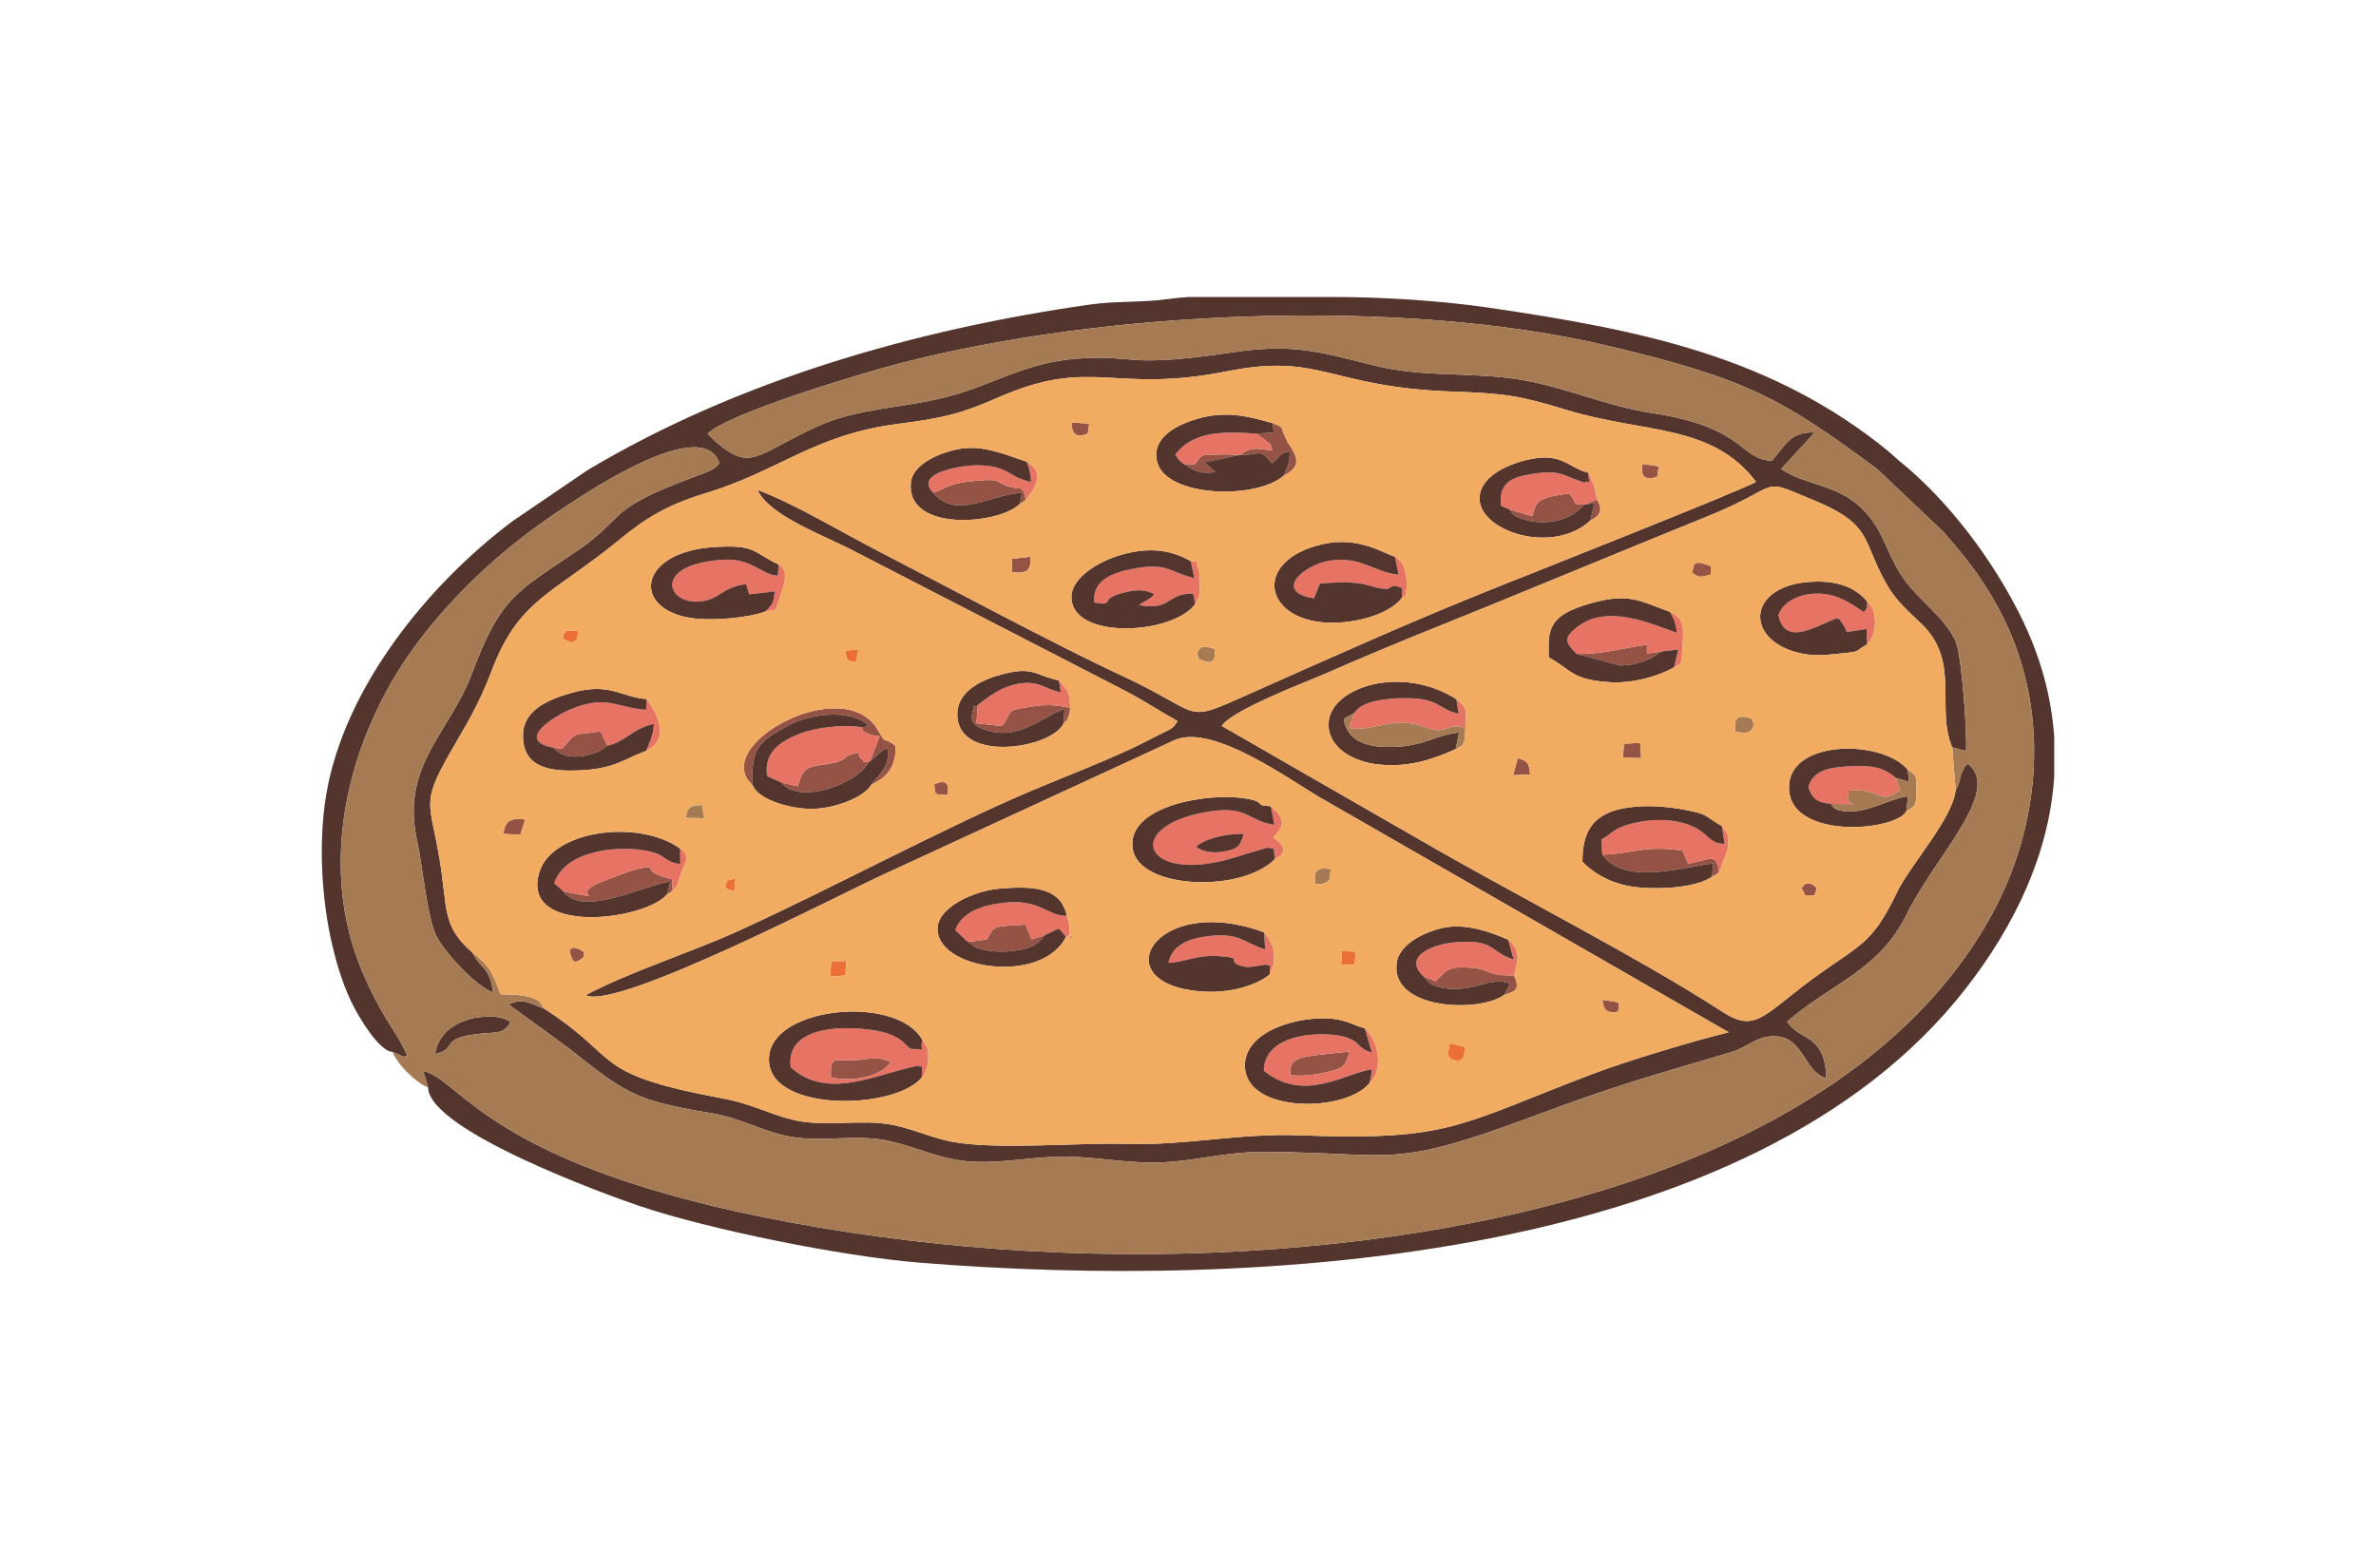 <?xml version="1.0" encoding="UTF-8"?>
<!DOCTYPE svg PUBLIC "-//W3C//DTD SVG 1.1//EN" "http://www.w3.org/Graphics/SVG/1.1/DTD/svg11.dtd">
<!-- Creator: CorelDRAW 2017 -->
<svg xmlns="http://www.w3.org/2000/svg" xml:space="preserve" width="46.567mm" height="30.734mm" version="1.1" style="shape-rendering:geometricPrecision; text-rendering:geometricPrecision; image-rendering:optimizeQuality; fill-rule:evenodd; clip-rule:evenodd"
viewBox="0 0 4656.66 3073.38"
 xmlns:xlink="http://www.w3.org/1999/xlink">
 <defs>
  <style type="text/css">
   <![CDATA[
    .fil0 {fill:none}
    .fil4 {fill:#53352D}
    .fil1 {fill:#945345}
    .fil5 {fill:#A67B54}
    .fil2 {fill:#E77364}
    .fil3 {fill:#EC6F35}
    .fil6 {fill:#F1AC62}
   ]]>
  </style>
 </defs>
 <g id="Capa_x0020_1">
  <rect class="fil0" y="-0" width="4656.66" height="3073.39"/>
  <rect class="fil0" y="-0" width="4656.66" height="3073.39"/>
  <g id="_2924235654160">
   <path class="fil1" d="M3140.22 1675.01c41.06,59.84 152.42,26.4 217.41,17.18l-2.31 26.24 13.83 -7.85c-4.43,-42.69 -19.14,-24.01 -60.6,-17.95l-10.79 -25.28c-75.49,-11.43 -101.08,6.95 -157.54,7.66z"/>
   <path class="fil1" d="M1104.3 1747.31c5.95,6.95 1.1,3.47 9.87,9.66 45.3,31.96 141.37,-18.9 199.66,-29.33l-6.31 25.32 9.15 -5.58 1.23 -23.54c-1.4,-0.82 -3.54,-1.05 -4.66,-1.36 -51.59,-14.05 -30.01,-19.47 -43.07,-22.86 -28.77,2.99 -47.07,12.48 -72.71,21.64 -65.8,23.49 -41.89,29.82 -43.93,35.41l-49.23 -9.36z"/>
   <path class="fil1" d="M1475.18 1539.12c-5.19,-74.34 16.67,-88.05 69.83,-117.08 41.45,-22.63 119.43,-33.37 155.95,-1.11 -5.32,5.64 0.34,2.44 -12.84,4.61 8.75,14.08 -6.12,2.71 13.33,12.69 7.73,3.97 12.16,2.96 22.56,5.03l-18.79 48.77c1.34,-0.89 3.19,-4.05 3.79,-2.96 0.84,1.55 12.75,-14.96 29.92,-23.05 6.44,35.73 -13.7,48.04 -30.8,71.57 26.41,-11.41 49.54,-33.54 46.85,-75.88 -26.72,-20.84 -14.97,2.7 -34.5,-30.91 -66.68,-114.73 -332.44,31.19 -245.3,108.32z"/>
   <path class="fil1" d="M1532.43 1534.31c32.4,43.26 146.79,3.42 169.93,-40.34 -16.79,-1.05 -6.05,-1.17 -14.85,-7.44 -12.61,-8.98 9.97,-13.97 -16.97,-8.62 -15.93,3.17 -11.38,13.19 -39.94,18.2 -43.7,7.66 -55.52,1.6 -66.86,44.93l-31.31 -6.73z"/>
   <path class="fil1" d="M1829.1 965.83c45.8,54.21 110.19,3.3 174.19,0.04l-4.79 22.01 11.8 -7.62c-5.65,-32.45 -7.52,-17.51 -37.54,-28.04 -23.1,-8.11 -12.16,-13.49 -49.94,-10.62 -71.44,5.43 -66.96,16.38 -93.72,24.23z"/>
   <path class="fil1" d="M2790.49 1914.35c8.62,11.23 14.36,18.34 38.2,22.29 60.39,10.02 91.21,-24.1 130.94,-8.86l-11.43 22.07c23.46,-6.51 30.66,-11.68 19.24,-37.92 -54.95,0.9 -44.15,-11.52 -83.19,-14.96 -44.45,-3.92 -48.97,4.3 -70.47,26.38l-23.29 -9z"/>
   <path class="fil1" d="M1916.54 1381.82c-12.92,12.28 -3.74,-15.51 -11.14,16.98 -3.85,16.87 5.45,23.8 21.38,30.13 67.8,26.98 117.62,-26.13 159.39,-38.99l-1.43 27.27c7.96,-7.85 2.32,3.07 8.51,-11.05 4.24,-9.66 2.93,-8.4 4.23,-18.79 -33.17,-6.39 -48.28,-7 -81.57,-1.51 -47.6,7.84 -28,5.55 -52.55,37.34l-49.81 -5.59 2.99 -35.79z"/>
   <path class="fil1" d="M1896.74 1846.21l15.6 10.53c17.32,8.07 49.31,9.79 68.6,7.64 35.69,-3.97 52.17,-10.25 66.38,-31.24l-25.54 8.41 -11.92 -29.11c-70.27,3.21 -59.98,3.71 -75.96,29.03l-37.16 4.74z"/>
   <path class="fil1" d="M2958.3 998.59c5.72,7.01 6.29,13.24 31.15,20.38 41.57,11.94 90.06,0.77 114.92,-29.84 -26.33,-1.72 -10.6,1.28 -28.02,-21.6 -68.62,7.54 -64.96,17.9 -73.27,44.3l-44.78 -13.24z"/>
   <path class="fil1" d="M2529.19 2107.56c26.34,2.23 48.91,-0.78 74.06,-6.72 28.96,-6.82 34.54,-11.15 41.33,-39.74 -104.5,11.19 -117.47,9.49 -115.39,46.46z"/>
   <path class="fil1" d="M1628.33 2111.51c42.38,10.69 100.47,-2.16 116.98,-29.67 -27.41,-13.45 -40.91,-4.54 -73.19,-3.78 -41.7,0.97 -43.63,-7.35 -43.79,33.45z"/>
   <path class="fil1" d="M2462.06 849.83l18.52 13.52c11.48,9.59 8.41,4.22 13,20.02 -28.88,-4.46 -42.57,-7.94 -63.58,8.29 42.95,0.67 36.84,-14.82 63.17,16.6 19.19,-14.87 9.92,-17.43 34.33,-23.87 0.78,24.98 -5.55,32.35 -11.84,48.3 23.31,-12.87 32.86,-23.69 17.18,-51.73 -7.82,-13.98 -6.52,-7.25 -14.81,-26.01 -9.69,-21.95 -0.74,-16.01 -23.68,-25.43l2.06 18.33 -34.35 1.98z"/>
   <path class="fil1" d="M1084.86 1465.49c21.77,30.01 83,16.6 105.75,-3.91l-6.32 -12.36c-0.56,-1.16 -1.33,-3.02 -1.84,-4.1l-5.5 -11.56c-58.05,8.77 -43.36,-1.98 -75.81,34.54l-16.28 -2.61z"/>
   <path class="fil1" d="M3089.74 1281.54l85.67 23.04c16.11,-0.49 29.15,-2.55 44.27,-7.89 8.69,-3.07 13.45,-5.34 20.2,-9.07l16.49 -10.65 -28.53 4.11 0 -17.31c-45.21,5.85 -92.4,19.79 -138.1,17.77z"/>
   <path class="fil1" d="M2320.56 909.57c25.88,17 32.69,18.67 61.57,15.82l-21.77 -19.23 69.64 -14.5c-15.64,-1.24 -35.67,-1.01 -53.22,-0.52 -25.21,0.69 -21.59,1.23 -34.56,18.9l-21.66 -0.47z"/>
   <path class="fil1" d="M986.68 1634.45l33.08 1.95 9.46 -30.1c-29.21,-4.18 -40.07,3.57 -42.54,28.15z"/>
   <path class="fil1" d="M1983.61 1095.28l-1.03 25.91c28.83,4.11 39.13,-2.1 36.77,-29.87l-35.74 3.96z"/>
   <polygon class="fil1" points="3180.6,1485.21 3216.46,1485.85 3214.48,1456.08 3182.91,1457.76 "/>
   <path class="fil1" d="M3317.24 1123.22c13.68,9.44 13.27,8.46 35.43,3.11l0.24 -16.67c-24.6,-8.99 -34.77,-12.47 -35.67,13.56z"/>
   <path class="fil1" d="M2965.38 1519.51l33.47 -1.56c-2.53,-22.58 -3.31,-25.27 -24.07,-31.8l-9.4 33.36z"/>
   <path class="fil1" d="M3247.74 935.12l3.35 -21.06 -32.06 -4.68c-3.77,25.84 4.14,31.59 28.71,25.74z"/>
   <path class="fil1" d="M2131.85 850.07l2.81 -19.76 -34.31 -2.18c0.2,24.56 9.65,30.17 31.5,21.94z"/>
   <path class="fil1" d="M3172.57 1964.73l-32.25 -5.08c3.02,15.5 3.77,23.43 19.47,24.39 15.09,0.91 12.26,-4.01 12.78,-19.31z"/>
   <path class="fil1" d="M1830.77 1537.44c4.02,21.91 -2.9,19.1 25.67,20.87 6.18,-25.28 -5.23,-30.37 -25.67,-20.87z"/>
   <path class="fil1" d="M1116.21 1863.64c5.73,21.67 7.6,29.07 28.65,11.65 -2.74,-10.06 5.68,-6.59 -7.47,-13.54 -19.16,-10.13 -20.18,1.45 -21.18,1.89z"/>
   <path class="fil1" d="M3550.95 1733.13c-12.87,-6.47 -18.69,6.41 -20.49,8.18 11.48,12.5 -2.47,16.08 25.72,13.72 2.93,-12.4 8.87,-14.83 -5.23,-21.9z"/>
   <path class="fil1" d="M3104.37 989.13l20.46 -2.81 -8.11 34.13c20.58,-10.3 24.99,-20.81 13.38,-41.15l-25.73 9.83z"/>
   <path class="fil2" d="M1628.33 2111.51c0.16,-40.8 2.09,-32.48 43.79,-33.45 32.28,-0.76 45.78,-9.67 73.19,3.78 -16.51,27.51 -74.6,40.36 -116.98,29.67zm178.02 0.81c5.52,-7.66 0.93,4.45 7.74,-12.8 3,-7.57 4.38,-12.18 4.95,-20.57 1.41,-20.52 -0.12,-26.1 -11.25,-40.53 -6.82,29.88 13.09,16.43 -17.65,17.82 -19.46,0.88 -10.82,-38.12 -123.72,-40.86 -60.4,-1.46 -125.45,14.77 -116.48,76.85 73.96,66.48 171.07,10.91 250.43,-3.41 5.98,7.92 8.52,-12.87 5.98,23.5z"/>
   <path class="fil2" d="M2343.94 1659.76c19.61,-17.74 60.98,-25.61 93.58,-25.29 -6.5,23.31 -11.83,29.99 -39.18,34.5 -20.94,3.45 -39.16,1.78 -54.4,-9.21zm154.45 24.47c30.01,-15.06 15.27,-29.07 -2.7,-43 25.25,-26.77 21.1,-37.72 -5.05,-61.09l7.03 36.62c-55.01,-8.6 -51.53,-40.13 -136.22,-24.74 -150.07,27.27 -124.34,125.06 17.64,98.79 20.57,-3.8 40.08,-9.69 59.72,-16.07l44.13 -13.01c1.37,-0.04 3.27,0.23 4.5,0.28 1.26,0.05 3.51,0.62 4.53,0.72 1.03,0.09 3.1,0.42 4.56,0.94l1.86 20.56z"/>
   <path class="fil2" d="M1532.43 1534.31l31.31 6.73c11.34,-43.33 23.16,-37.27 66.86,-44.93 28.56,-5.01 24.01,-15.03 39.94,-18.2 26.94,-5.35 4.36,-0.36 16.97,8.62 8.8,6.27 -1.94,6.39 14.85,7.44l2.86 -1.94 18.79 -48.77c-10.4,-2.07 -14.83,-1.06 -22.56,-5.03 -19.45,-9.98 -4.58,1.39 -13.33,-12.69 -30.77,-6.4 -90.36,0.38 -121.01,12.64 -36.13,14.44 -70.48,34.68 -63.77,82.93l29.09 13.2z"/>
   <path class="fil2" d="M1084.86 1465.49l16.28 2.61c32.45,-36.52 17.76,-25.77 75.81,-34.54l5.5 11.56c0.51,1.08 1.28,2.94 1.84,4.1l6.32 12.36c35.32,-7.63 48.63,-33.48 90.98,-42.72 -1.49,24.28 -9.05,36.78 -15.31,52.9 46.24,-22.62 25.06,-68.66 1,-101.66l-1.03 21.28c-63.16,-5.74 -76.46,-28.95 -144.54,-2.48 -32.81,12.76 -115.05,62.53 -36.85,76.59z"/>
   <path class="fil2" d="M2529.19 2107.56c-2.08,-36.97 10.89,-35.27 115.39,-46.46 -6.79,28.59 -12.37,32.92 -41.33,39.74 -25.15,5.94 -47.72,8.95 -74.06,6.72zm155.45 14.44l6.62 -7.16c11.93,-20.65 -0.88,13.75 6.33,-13.12 8.62,-32.02 -0.97,-65.83 -22.97,-86.6l14.3 48.37c-32.92,-11.21 -20.88,-22 -54.7,-31.48 -36.62,-10.26 -155.71,-10.7 -157.32,66.63 79.13,64.59 161.11,3.72 212.42,-2.7l-4.68 26.06z"/>
   <path class="fil2" d="M3140.22 1675.01c56.46,-0.71 82.05,-19.09 157.54,-7.66l10.79 25.28c41.46,-6.06 56.17,-24.74 60.6,17.95l16.83 -45.23c2.95,-24.45 3.3,-28.53 -11.22,-46.34l5.21 34.99c-28.01,-0.51 -30.32,-16.09 -53.02,-29.26 -38.33,-22.23 -94.23,-21.18 -136.58,-8.29 -31.44,9.56 -28.9,16.36 -51.98,29.21l1.83 29.35z"/>
   <path class="fil2" d="M3089.74 1281.54c45.7,2.02 92.89,-11.92 138.1,-17.77l0 17.31 28.53 -4.11 32.69 -3.96 -7.95 35.01c16.3,-9.77 12.15,-2.67 15.5,-26.82 0.71,-5.08 2.03,-29.64 2.13,-35.41 0.51,-29.32 -5.7,-36.12 -26.16,-46.57 7.05,12.14 11.95,21.51 13.79,41.09 -50.15,-17.13 -137.14,-58.54 -196.84,-10.06 -25.42,20.65 -22.43,28.15 0.21,51.29z"/>
   <path class="fil2" d="M1500.43 1198.38l20.08 -3.26c4.97,-23.21 34.22,-73.68 5.69,-88.39l-1.79 21.69c-31.91,-1.19 -50.46,-34.94 -107.65,-31.29 -148.43,9.46 -105.72,99.47 -31.08,79.35 28.48,-7.67 30.91,-24.69 76.76,-31.76l5.82 20.13 50.63 -5.69c-4.41,25.65 -2.92,21.95 -18.46,39.22z"/>
   <path class="fil2" d="M1104.3 1747.31l49.23 9.36c2.04,-5.59 -21.87,-11.92 43.93,-35.41 25.64,-9.16 43.94,-18.65 72.71,-21.64 13.06,3.39 -8.52,8.81 43.07,22.86 1.12,0.31 3.26,0.54 4.66,1.36l-1.23 23.54c15.37,-14.39 9.96,-15.98 19.52,-39.32 8.28,-20.23 17.42,-31.26 -3.2,-44.97l0.18 30.53c-32.61,-4.67 -26.79,-17.14 -59.93,-24.74 -57.57,-13.2 -165.38,-3.65 -186.94,62.2l18 16.23z"/>
   <path class="fil2" d="M1896.74 1846.21l37.16 -4.74c15.98,-25.32 5.69,-25.82 75.96,-29.03l11.92 29.11 25.54 -8.41 27.81 -13.21 14.07 16.27c22,-12.96 6.32,30.73 7.05,-18.33 0.07,-4.65 -4.1,-18.3 -5.29,-22.81 -36.65,1.48 -51.12,-32.9 -121.01,-25.96 -42.82,4.25 -84.98,17.77 -97.84,54.18l24.63 22.93z"/>
   <path class="fil2" d="M2342.6 1183.51c9.3,-14.64 9.16,-20.44 9.1,-42.36 -0.02,-4.4 -0.93,-19.3 -2.19,-23.09 -9.78,-29.24 0.51,-12.76 -15.78,-18.18l6.93 33.42c-49.35,-12.22 -52.5,-31.1 -118.32,-18.8 -43.57,8.14 -81.7,22.72 -77.74,66.58 43.5,7.12 6.75,-6.12 55.5,-18.88 22.57,-5.91 42.38,-8.6 61.65,2.43 -5.45,7.25 -0.84,2.25 -9.56,9.02l-20.29 12.35c64.36,11.67 52.67,-22.36 106.4,-22.72l4.3 20.23z"/>
   <path class="fil2" d="M3659.29 1263.08c11.61,-13.26 16.05,-25.99 15.52,-45.72 -0.55,-20.61 -5.96,-28.9 -15.59,-38.87 -0.94,22.04 1.4,0.72 -0.93,13.81l-5.13 7.61c-24.25,-15.73 -49.28,-35.27 -87.44,-36.36 -36.27,-1.04 -69.58,13.66 -80.29,41.85 13.15,66.59 81.32,16.35 115.29,6.38 10.13,7.31 -0.28,-4.61 11.03,11.79 5.08,7.37 4.44,8.74 7.5,15.24l39.13 -5.86 0.91 30.13z"/>
   <path class="fil2" d="M2654.36 1397.56l-10.04 29.23c42.07,7.44 70.87,-15.53 120.47,-9.01 25.22,3.32 37.23,14.27 54.99,13.35 20.32,-1.06 30.28,-14.44 52.21,-2.74 2.02,-33.41 5.4,-40 -17.6,-57.93l4.36 28.7c-43.31,-10.5 -36.48,-31.51 -108.57,-30.73 -34.69,0.38 -82.35,5.88 -95.82,29.13z"/>
   <path class="fil2" d="M2790.49 1914.35l23.29 9c21.5,-22.08 26.02,-30.3 70.47,-26.38 39.04,3.44 28.24,15.86 83.19,14.96 7.63,-31.51 14.15,-49.29 -11.63,-69.96l10.92 39.07c-49.17,-16.48 -36.54,-41.13 -117.28,-33.87 -40.34,3.64 -102.51,27.4 -58.96,67.18z"/>
   <path class="fil2" d="M2958.3 998.59l44.78 13.24c8.31,-26.4 4.65,-36.76 73.27,-44.3 17.42,22.88 1.69,19.88 28.02,21.6l25.73 -9.83c-1.87,-8.33 -3.24,-17.65 -5.19,-25.25l-9.48 -23.14c-0.67,-1.23 -1.81,-3.17 -2.97,-4.58 3.84,35.5 3.83,11.03 -6.98,19.71 -40.81,-12.62 -44.88,-26.03 -101.42,-17.33 -42.19,6.49 -67.09,17.54 -62.33,62.86l16.57 7.02z"/>
   <path class="fil2" d="M3589.66 1575.79l43.07 0.34c-14.81,-6.48 -10.1,-2.92 -9.77,-26.23 66.16,-6.57 57.24,30.21 100.83,-0.82l-8.23 -24.3c-23.61,-21.2 -48.33,-25.24 -91.77,-22.78 -41.93,2.36 -70.41,8.35 -79.73,41.26 8.61,23.67 18.07,29.92 45.6,32.53z"/>
   <path class="fil2" d="M2747.84 1171.4c13.39,-9.69 4.81,3.02 8.75,-18.94 1.27,-7.07 0.04,-20.01 -1.46,-27.14 -4.38,-20.82 -8.1,-25.29 -21.42,-34.46l7.43 35.72c-47.68,-4.66 -73.16,-36.63 -133.44,-27.99 -51.09,7.32 -114.46,61.36 -32.42,74.15l11.65 -29c27.88,-2.2 67.8,-4.67 94.21,3.36 64.14,19.48 29.53,-8.46 66.17,5.36l0.53 18.94z"/>
   <path class="fil2" d="M1916.54 1381.82l-2.99 35.79 49.81 5.59c24.55,-31.79 4.95,-29.5 52.55,-37.34 33.29,-5.49 48.4,-4.88 81.57,1.51 -1.48,-31.43 -2.29,-31.27 -22.17,-53.78l3.86 23.39c-36.15,-6.95 -43.77,-27.29 -95.28,-14.07 -25.05,6.43 -50.93,25.57 -67.35,38.91z"/>
   <path class="fil2" d="M2488.32 1910.21l6.92 -17.2c0.46,-2.16 0.88,-3.54 1.23,-5.95 3.74,-25.8 -5.87,-43.57 -18.92,-59.51l2.03 33.48c-43.67,-13.86 -49.63,-33.89 -113.69,-25.94 -37.53,4.66 -69.32,18.32 -75.82,52.23 32.99,-1.76 55.28,-16.12 99.27,-13.21 50.47,3.33 13.07,8.89 41.75,18.77 16.54,5.69 33.12,-0.33 50.97,-2.42 8.36,8.47 7.38,-14.96 6.26,19.75z"/>
   <path class="fil2" d="M2320.56 909.57l21.66 0.47c12.97,-17.67 9.35,-18.21 34.56,-18.9 17.55,-0.49 37.58,-0.72 53.22,0.52 21.01,-16.23 34.7,-12.75 63.58,-8.29 -4.59,-15.8 -1.52,-10.43 -13,-20.02l-18.52 -13.52c-68.73,-4.66 -123.74,-4 -158.51,40.8 8.2,13.1 5.13,10.11 17.01,18.94z"/>
   <path class="fil2" d="M1829.1 965.83c26.76,-7.85 22.28,-18.8 93.72,-24.23 37.78,-2.87 26.84,2.51 49.94,10.62 30.02,10.53 31.89,-4.41 37.54,28.04 1.09,-1.06 2.54,-4.4 2.97,-3.45l10.31 -14.55c14.53,-25.47 13.11,-42.6 -11.57,-57.56 4.85,11.81 7.5,21.42 8.71,39.92 -45.75,-9.26 -42.1,-31.63 -103.67,-32.61 -34.61,-0.54 -127.15,15.57 -87.95,53.82z"/>
   <path class="fil3" d="M2870.41 2051.76l-28.76 -6.96c-3.88,19.71 -7.83,29.39 8.48,33.13 20.1,4.63 20.7,-10.58 20.28,-26.17z"/>
   <polygon class="fil3" points="1626.73,1914.28 1656.9,1912.08 1658.46,1883.51 1629.3,1884.48 "/>
   <polygon class="fil3" points="2628.28,1890.92 2654.84,1891.46 2657.26,1865.29 2629.96,1864.21 "/>
   <path class="fil3" d="M1103.15 1252c20.26,12.42 29.57,8.97 29.6,-14.62 -18.15,-3.23 -28.65,-3.7 -29.6,14.62z"/>
   <path class="fil3" d="M1656.36 1274.94c3.98,21.08 2.12,21.03 21.66,21.91l4.38 -23.27 -26.04 1.36z"/>
   <path class="fil3" d="M1421.84 1741.31l17.19 6.39 2.58 -26.23c-22.01,7.19 -15.84,-1.03 -19.77,19.84z"/>
   <path class="fil4" d="M769.1 2061.72l22.57 9.82c5.5,-6.83 13.19,10.63 -1.18,-18.64 -16.92,-34.46 -43.93,-62.52 -80.25,-147.93 -88.11,-207.18 -29.64,-445.06 88.32,-617.64 66.09,-96.7 164.08,-192.64 262.46,-261.9 37.87,-26.66 314.19,-224.3 348.97,-117.11 -11.76,12.83 -17.44,13.94 -36.8,21.45 -15.71,6.09 -26.38,10 -42.13,16.17 -142.49,55.75 -106.7,69.71 -199.04,133.03 -117.2,80.36 -149.84,87.73 -207.14,241.35 -42.81,114.78 -140.04,180.47 -107.65,326.22 11.14,50.09 19.55,151.67 38.32,188.75 15.77,31.16 78.11,99.33 110.91,110 -6.58,-51.84 -25.25,-46.14 -40.62,-78.27 -60.23,-51.87 -48.18,-85.54 -64.25,-182.39 -18.48,-111.42 -36.67,-108.2 18.37,-205.34 33.3,-58.74 56.57,-93.23 84.32,-166.13 52.96,-139.1 118.44,-147.81 250.73,-256.09 48.47,-39.66 89.77,-66.56 166.51,-89.82 146.03,-44.27 213.66,-115 377.26,-136.23 89.76,-11.66 122.43,-19.09 197.81,-52.01 185.55,-81.03 221.36,-6.13 449.43,-51.47 183.51,-36.47 198.34,31.81 442.91,40.06 101.93,3.45 131.29,8.41 221.51,35.97 152.19,46.52 284.16,26.15 371.09,140.7 -11.56,10.26 -449.31,183.39 -503.12,204.81 -170.81,68.01 -332.15,140.85 -496.63,214.02 -125.85,55.99 -79.39,37.17 -246.15,-40.25 -126.2,-58.6 -338.92,-172.84 -470.38,-240.57 -74.06,-38.17 -167.42,-94.61 -240.66,-122.09 23.41,52.12 134.26,90.23 193.93,122.44l526.63 271.41c35.89,18.46 71.42,42.16 102.7,59.27 -8.74,14.13 -9.12,13.55 -30.86,24.17 -11.72,5.72 -22.93,11.4 -34.71,17.56 -54.14,28.25 -160.92,69.5 -220.06,94.5 -170.89,72.27 -394.21,192.78 -575.39,275.23 -94.02,42.79 -214.67,80.61 -298.87,125.83 61.14,30.96 507.82,-202.67 584.08,-236.78l570.1 -263.19c75.61,-33.48 231.99,82.5 287.02,113.72l798.89 458.99c-69.74,17.15 -199.56,56.06 -267.97,82.1 -264.95,100.86 -277.86,131.09 -573.71,119.83 -117.29,-4.46 -222.38,20.28 -338.15,16.88 -97.29,-2.86 -258.72,12.45 -344.69,-4.75 -48.12,-9.63 -87.58,-31.72 -138.86,-35.99 -57.63,-4.79 -117.75,6.97 -173.24,-7.19 -47.17,-12.05 -79.3,-30.85 -133.95,-41.02 -264.99,-49.28 -195.53,-76.62 -351.15,-176.27 -29.45,-10.23 -38.55,-21.32 -69.83,-8.42l117.84 85.88c109.39,86.3 127.71,102.84 280.77,127.72 57.48,9.34 101.58,37.07 156.02,46.27 65.04,10.99 129.66,-6.76 195.39,8.92 57.67,13.76 100.87,37.47 164.33,39.91 64.76,2.5 125.79,-12.73 192.17,-9.86 63.87,2.75 120.51,14.99 186.97,10.19 65.26,-4.71 116.69,-19.95 186.24,-19.71 260.23,0.91 244.38,36.17 528.46,-69.71 172.21,-64.18 224.38,-76.94 387.31,-125.54 27.29,-8.14 47.38,-26.42 69.85,-30.17 74.47,-12.44 68.87,67.15 117.63,81.09 -2.91,-88.62 -51.12,-71.73 -76.88,-110.95 86.29,-75.36 179.91,-99.25 234.98,-211.72 55.06,-112.44 186.48,-239.38 119.51,-293.83 -6.36,5.58 -3.37,0.06 -10.01,12.91 -7.6,14.69 -4.41,23.54 -14.29,38.36 -5.09,55.46 -88.75,146.57 -114.52,199.98 -47.52,98.46 -68.89,101.47 -149.81,158.83 -110.9,78.63 -124.89,120.45 -192.45,76.32 -157.13,-102.64 -416.25,-234.56 -590.51,-335.72l-391.05 -224.81c20.29,-31.57 171.04,-88.29 202.81,-102.27 69.37,-30.52 141.21,-60.56 213.41,-89.58 143.81,-57.8 286.76,-117.44 430.04,-175.9 36.24,-14.78 71.01,-28.87 107.62,-43.8 151.48,-61.79 94.5,-77.31 208.45,-29.92 114.99,47.81 92.8,80.01 140.19,162.85 21.37,37.37 44.92,54.69 70.86,80.5 74.5,74.1 25.64,163.59 58.27,240.01l27.04 7.25c2.46,-35.28 -8.37,-185.35 -19.84,-213.72 -18.08,-44.73 -74.35,-83.32 -102.75,-124.53 -37.05,-53.78 -36.99,-95.92 -85.85,-141.23 -46.68,-43.28 -111.35,-43.12 -153.75,-73.36l65.46 -71.39c-49.64,-2.59 -58.43,28.07 -83.87,55.11 -62.29,-1.39 -51.46,-65.68 -233.71,-93.14 -90.19,-13.59 -168.92,-50.2 -255.31,-64.95 -98.99,-16.9 -190.89,-3.62 -291.9,-28.84 -107.57,-26.85 -157.6,-42.97 -276.01,-25.34 -217.88,32.42 -187.96,3.1 -306.68,12.5 -99.82,7.91 -162.28,50.58 -247.91,73.42 -90.5,24.15 -179.72,22.44 -260.73,59.92 -119.91,55.47 -127.65,87.81 -195.9,30.95l-17.6 -17.34c41.12,-40 298.29,-117.43 375.44,-137.47 407.51,-105.92 988.14,-129.38 1387.32,-35.17 274.57,64.81 341.08,102.99 528.4,241.05l131.59 124.74c39.57,45.75 73.04,85.77 107.23,148.99 105.64,195.37 84.66,426.84 -17.54,608.63 -225.6,401.28 -782.34,601.44 -1399.6,647.36 -318.88,23.71 -645.22,4.51 -951.29,-52.32 -593.06,-110.13 -644.78,-281.62 -718.8,-296.5l9.45 32.21c2.11,85.24 357.97,213.3 414.42,232.29 138.2,46.48 396.22,98.54 547.46,110.9 668.45,54.6 1633.77,-2.95 2050.39,-535.42 99.62,-127.31 165.19,-268.71 174.79,-417.63l0 -75.69c-5.15,-79.4 -26.74,-160.58 -67.97,-242.58 -54.74,-108.91 -140.42,-223.18 -235.82,-300.15 -9.06,-7.31 -12.61,-11.75 -21.66,-19.11 -226.86,-184.77 -481.61,-237.14 -784.77,-281.4 -91.42,-13.35 -206.32,-20.7 -305.59,-20.68l-280.68 0c-14.29,1.04 -28.13,2.42 -41.36,4.23 -50.72,6.94 -101.33,3.36 -152.48,10.66 -343.61,49.06 -692.2,149.78 -985.51,325.36l-145.57 99.12c-166.06,124.38 -330.79,327.34 -365.53,537.43 -15.79,95.49 -8.29,207.56 12.23,294.3 10.72,45.29 23.71,84.6 42.34,120.78 9.72,18.88 49.41,87.07 75.42,87.72z"/>
   <path class="fil4" d="M2747.84 1171.4l-0.53 -18.94c-36.64,-13.82 -2.03,14.12 -66.17,-5.36 -26.41,-8.03 -66.33,-5.56 -94.21,-3.36l-11.65 29c-82.04,-12.79 -18.67,-66.83 32.42,-74.15 60.28,-8.64 85.76,23.33 133.44,27.99l-7.43 -35.72c-19.22,-4.35 -69.16,-40.31 -140.28,-24.54 -143.9,31.93 -116.77,157.39 22.73,154.28 47.4,-1.05 107.93,-17.3 131.68,-49.2z"/>
   <path class="fil4" d="M1806.35 2112.32c2.54,-36.37 0,-15.58 -5.98,-23.5 -79.36,14.32 -176.47,69.89 -250.43,3.41 -8.97,-62.08 56.08,-78.31 116.48,-76.85 112.9,2.74 104.26,41.74 123.72,40.86 30.74,-1.39 10.83,12.06 17.65,-17.82 -48.73,-88.17 -288,-66.86 -300.2,29.56 -14.3,113.05 243.93,109.92 298.76,44.34z"/>
   <path class="fil4" d="M2515.66 932.69c6.29,-15.95 12.62,-23.32 11.84,-48.3 -24.41,6.44 -15.14,9 -34.33,23.87 -26.33,-31.42 -20.22,-15.93 -63.17,-16.6l-69.64 14.5 21.77 19.23c-28.88,2.85 -35.69,1.18 -61.57,-15.82 -11.88,-8.83 -8.81,-5.84 -17.01,-18.94 34.77,-44.8 89.78,-45.46 158.51,-40.8l34.35 -1.98 -2.06 -18.33c-49.78,-14.68 -93.26,-24.32 -146.87,-8.91 -38.57,11.08 -92.35,35.96 -79.36,85.53 17.63,67.26 190.5,74.51 247.54,26.55z"/>
   <path class="fil4" d="M2342.6 1183.51l-4.3 -20.23c-53.73,0.36 -42.04,34.39 -106.4,22.72l20.29 -12.35c8.72,-6.77 4.11,-1.77 9.56,-9.02 -19.27,-11.03 -39.08,-8.34 -61.65,-2.43 -48.75,12.76 -12,26 -55.5,18.88 -3.96,-43.86 34.17,-58.44 77.74,-66.58 65.82,-12.3 68.97,6.58 118.32,18.8l-6.93 -33.42c-38.66,-22.24 -81.24,-28.39 -138.33,-11.87 -36.03,10.42 -95.74,41.6 -95.48,82.49 0.55,85.36 200.67,73.45 242.68,13.01z"/>
   <path class="fil4" d="M1307.52 1752.96l6.31 -25.32c-58.29,10.43 -154.36,61.29 -199.66,29.33 -8.77,-6.19 -3.92,-2.71 -9.87,-9.66l-18 -16.23c21.56,-65.85 129.37,-75.4 186.94,-62.2 33.14,7.6 27.32,20.07 59.93,24.74l-0.18 -30.53c-84.1,-58.89 -250.7,-35.05 -275.85,46.22 -38.63,124.83 205.05,96.09 250.38,43.65z"/>
   <path class="fil4" d="M2498.39 1684.23l-1.86 -20.56c-1.46,-0.52 -3.53,-0.85 -4.56,-0.94 -1.02,-0.1 -3.27,-0.67 -4.53,-0.72 -1.23,-0.05 -3.13,-0.32 -4.5,-0.28l-44.13 13.01c-19.64,6.38 -39.15,12.27 -59.72,16.07 -141.98,26.27 -167.71,-71.52 -17.64,-98.79 84.69,-15.39 81.21,16.14 136.22,24.74l-7.03 -36.62c-31.86,-1.32 -11.68,-5.17 -33.76,-11.67 -65.35,-19.23 -251.86,4.85 -236.79,96.04 12.95,78.34 211.45,86.33 278.3,19.72z"/>
   <path class="fil4" d="M2488.32 1910.21c1.12,-34.71 2.1,-11.28 -6.26,-19.75 -17.85,2.09 -34.43,8.11 -50.97,2.42 -28.68,-9.88 8.72,-15.44 -41.75,-18.77 -43.99,-2.91 -66.28,11.45 -99.27,13.21 6.5,-33.91 38.29,-47.57 75.82,-52.23 64.06,-7.95 70.02,12.08 113.69,25.94l-2.03 -33.48c-216.03,-80.32 -320.1,104.68 -117.36,116.1 49.52,2.8 99.39,-10.63 128.13,-33.44z"/>
   <path class="fil4" d="M3281.11 1308.02l7.95 -35.01 -32.69 3.96 -16.49 10.65c-6.75,3.73 -11.51,6 -20.2,9.07 -15.12,5.34 -28.16,7.4 -44.27,7.89l-85.67 -23.04c-22.64,-23.14 -25.63,-30.64 -0.21,-51.29 59.7,-48.48 146.69,-7.07 196.84,10.06 -1.84,-19.58 -6.74,-28.95 -13.79,-41.09 -60.14,-21.91 -80.24,-37.55 -154.74,-16.82 -88.84,24.72 -82.7,55.86 -82.53,106.33 43.59,22.62 42.62,43.24 117.92,48.36 48.1,3.28 97.81,-12.32 127.88,-29.07z"/>
   <path class="fil4" d="M2684.64 2122l4.68 -26.06c-51.31,6.42 -133.29,67.29 -212.42,2.7 1.61,-77.33 120.7,-76.89 157.32,-66.63 33.82,9.48 21.78,20.27 54.7,31.48l-14.3 -48.37c-17.44,-2.8 -33.24,-15.54 -64.3,-18.37 -64.76,-5.9 -172.84,23.24 -170.42,94.05 3.18,92.97 200.35,89.71 244.74,31.2z"/>
   <path class="fil4" d="M3355.32 1718.43l2.31 -26.24c-64.99,9.22 -176.35,42.66 -217.41,-17.18l-1.83 -29.35c23.08,-12.85 20.54,-19.65 51.98,-29.21 42.35,-12.89 98.25,-13.94 136.58,8.29 22.7,13.17 25.01,28.75 53.02,29.26l-5.21 -34.99c-31.5,-16.61 -23.06,-22.96 -73.5,-31.92 -31.16,-5.54 -63.05,-8.61 -94.94,-5.96 -70.71,5.89 -105.77,34.33 -104.9,107.98 24.55,25.17 61.93,46.76 114.84,50.77 42.39,3.22 108.71,-0.23 139.06,-21.45z"/>
   <path class="fil4" d="M2852.93 1468.4l6.59 -32.49c-45.67,4.34 -67.1,26.07 -126.87,28.08 -49.74,1.68 -91.85,-8.44 -99.07,-54.95l20.78 -11.48c13.47,-23.25 61.13,-28.75 95.82,-29.13 72.09,-0.78 65.26,20.23 108.57,30.73l-4.36 -28.7c-108.67,-68.74 -245.4,-23.25 -250.38,45.1 -3.63,49.76 49.44,78.45 99.13,83.07 60.66,5.63 104.27,-10.36 149.79,-30.23z"/>
   <path class="fil4" d="M1500.43 1198.38c15.54,-17.27 14.05,-13.57 18.46,-39.22l-50.63 5.69 -5.82 -20.13c-45.85,7.07 -48.28,24.09 -76.76,31.76 -74.64,20.12 -117.35,-69.89 31.08,-79.35 57.19,-3.65 75.74,30.1 107.65,31.29l1.79 -21.69c-52.96,-25.83 -45.5,-39.72 -127.82,-34.36 -143.83,9.36 -161.22,115.77 -51.45,137.74 41.85,8.38 120.13,1.32 153.5,-11.73z"/>
   <path class="fil4" d="M3736.33 1589.72l3 -28.96c-34.95,4.35 -75.42,30.74 -115.36,29.82 -34.89,-0.79 -34.3,-14.77 -34.31,-14.79 -27.53,-2.61 -36.99,-8.86 -45.6,-32.53 9.32,-32.91 37.8,-38.9 79.73,-41.26 43.44,-2.46 68.16,1.58 91.77,22.78l26.17 7.91 -2.98 -24.14c-48.95,-58.65 -225.74,-59.48 -232.29,29.09 -8.16,110.46 210.22,92.58 229.87,52.08z"/>
   <path class="fil4" d="M1266.28 1471.76c6.26,-16.12 13.82,-28.62 15.31,-52.9 -42.35,9.24 -55.66,35.09 -90.98,42.72 -22.75,20.51 -83.98,33.92 -105.75,3.91 -78.2,-14.06 4.04,-63.83 36.85,-76.59 68.08,-26.47 81.38,-3.26 144.54,2.48l1.03 -21.28c-48.8,-2.9 -71.57,-33.73 -147.51,-11.93 -42.68,12.24 -92.98,32.16 -94.66,80.3 -2.27,64.52 49.35,73.62 105.41,71.74 73.75,-2.47 88.74,-20.98 135.76,-38.45z"/>
   <path class="fil4" d="M2089.2 1836.2l-14.07 -16.27 -27.81 13.21c-14.21,20.99 -30.69,27.27 -66.38,31.24 -19.29,2.15 -51.28,0.43 -68.6,-7.64l-15.6 -10.53 -24.63 -22.93c12.86,-36.41 55.02,-49.93 97.84,-54.18 69.89,-6.94 84.36,27.44 121.01,25.96 -12.38,-54.34 -61.25,-59.45 -133.24,-53.16 -47.24,4.14 -117.21,34.72 -120.06,75.91 -5.69,82.2 204.21,114.08 251.54,18.39z"/>
   <path class="fil4" d="M1475.18 1539.12c10.6,27.64 71.29,46.41 115.46,46.33 44.65,-0.08 103.48,-22.63 117.49,-47.86 17.1,-23.53 37.24,-35.84 30.8,-71.57 -17.17,8.09 -29.08,24.6 -29.92,23.05 -0.6,-1.09 -2.45,2.07 -3.79,2.96l-2.86 1.94c-23.14,43.76 -137.53,83.6 -169.93,40.34l-29.09 -13.2c-6.71,-48.25 27.64,-68.49 63.77,-82.93 30.65,-12.26 90.24,-19.04 121.01,-12.64 13.18,-2.17 7.52,1.03 12.84,-4.61 -36.52,-32.26 -114.5,-21.52 -155.95,1.11 -53.16,29.03 -75.02,42.74 -69.83,117.08z"/>
   <path class="fil4" d="M3659.29 1263.08l-0.91 -30.13 -39.13 5.86c-3.06,-6.5 -2.42,-7.87 -7.5,-15.24 -11.31,-16.4 -0.9,-4.48 -11.03,-11.79 -33.97,9.97 -102.14,60.21 -115.29,-6.38 10.71,-28.19 44.02,-42.89 80.29,-41.85 38.16,1.09 63.19,20.63 87.44,36.36l5.13 -7.61c2.33,-13.09 -0.01,8.23 0.93,-13.81 -24.22,-28.64 -61.79,-42.41 -116.88,-37.58 -120.64,10.58 -122.52,117.33 -10.87,140.11 26.59,5.42 48.93,2.57 75.51,-0.06 43.48,-4.31 25.37,-3.35 52.31,-17.88z"/>
   <path class="fil4" d="M1998.5 987.88l4.79 -22.01c-64,3.26 -128.39,54.17 -174.19,-0.04 -39.2,-38.25 53.34,-54.36 87.95,-53.82 61.57,0.98 57.92,23.35 103.67,32.61 -1.21,-18.5 -3.86,-28.11 -8.71,-39.92 -28.32,-8.03 -80.66,-33.51 -129.47,-25.18 -40.66,6.95 -93.12,29.94 -97.22,65.32 -11.48,99.01 172.45,83.68 213.18,43.04z"/>
   <path class="fil4" d="M2948.2 1949.85l11.43 -22.07c-39.73,-15.24 -70.55,18.88 -130.94,8.86 -23.84,-3.95 -29.58,-11.06 -38.2,-22.29 -43.55,-39.78 18.62,-63.54 58.96,-67.18 80.74,-7.26 68.11,17.39 117.28,33.87l-10.92 -39.07c-33.1,-15 -84.42,-33.16 -128.18,-23.18 -38.45,8.76 -85.33,32.3 -90.3,68.63 -12.68,92.5 163.37,98.32 210.87,62.43z"/>
   <path class="fil4" d="M3116.72 1020.45l8.11 -34.13 -20.46 2.81c-24.86,30.61 -73.35,41.78 -114.92,29.84 -24.86,-7.14 -25.43,-13.37 -31.15,-20.38l-16.57 -7.02c-4.76,-45.32 20.14,-56.37 62.33,-62.86 56.54,-8.7 60.61,4.71 101.42,17.33 10.81,-8.68 10.82,15.79 6.98,-19.71 -39.64,-8.72 -50.3,-42.65 -123.51,-24.06 -37.67,9.57 -90.07,33.67 -89.18,75.74 1.34,64.04 143.53,110.11 216.95,42.44z"/>
   <path class="fil4" d="M2084.74 1417.21l1.43 -27.27c-41.77,12.86 -91.59,65.97 -159.39,38.99 -15.93,-6.33 -25.23,-13.26 -21.38,-30.13 7.4,-32.49 -1.78,-4.7 11.14,-16.98 16.42,-13.34 42.3,-32.48 67.35,-38.91 51.51,-13.22 59.13,7.12 95.28,14.07l-3.86 -23.39c-47.45,-9.3 -49.74,-30.54 -120.81,-9.19 -38.66,11.62 -80.06,34.86 -78.32,78.73 3.72,93.09 186.83,64.14 208.56,14.08z"/>
   <path class="fil4" d="M852.73 2065.88c41.74,-8.77 12.82,-28.38 69.51,-37.33 50.26,-7.93 63.15,2.27 78.14,-25.11 -22.19,-21.65 -135.81,-16.43 -147.65,62.44z"/>
   <path class="fil4" d="M2343.94 1659.76c15.24,10.99 33.46,12.66 54.4,9.21 27.35,-4.51 32.68,-11.19 39.18,-34.5 -32.6,-0.32 -73.97,7.55 -93.58,25.29z"/>
   <path class="fil5" d="M852.73 2065.88c11.84,-78.87 125.46,-84.09 147.65,-62.44 -14.99,27.38 -27.88,17.18 -78.14,25.11 -56.69,8.95 -27.77,28.56 -69.51,37.33zm2973.37 -601.12l6.69 83.51c9.88,-14.82 6.69,-23.67 14.29,-38.36 6.64,-12.85 3.65,-7.33 10.01,-12.91 66.97,54.45 -64.45,181.39 -119.51,293.83 -55.07,112.47 -148.69,136.36 -234.98,211.72 25.76,39.22 73.97,22.33 76.88,110.95 -48.76,-13.94 -43.16,-93.53 -117.63,-81.09 -22.47,3.75 -42.56,22.03 -69.85,30.17 -162.93,48.6 -215.1,61.36 -387.31,125.54 -284.08,105.88 -268.23,70.62 -528.46,69.71 -69.55,-0.24 -120.98,15 -186.24,19.71 -66.46,4.8 -123.1,-7.44 -186.97,-10.19 -66.38,-2.87 -127.41,12.36 -192.17,9.86 -63.46,-2.44 -106.66,-26.15 -164.33,-39.91 -65.73,-15.68 -130.35,2.07 -195.39,-8.92 -54.44,-9.2 -98.54,-36.93 -156.02,-46.27 -153.06,-24.88 -171.38,-41.42 -280.77,-127.72l-117.84 -85.88c31.28,-12.9 40.38,-1.81 69.83,8.42 -8.16,-13.38 -9.03,-18 -31.58,-23.55 -16.95,-4.16 -36.14,-4.03 -53.86,-4.54 -16.98,-46.53 -22.04,-55.73 -55.05,-81.82 15.37,32.13 34.04,26.43 40.62,78.27 -32.8,-10.67 -95.14,-78.84 -110.91,-110 -18.77,-37.08 -27.18,-138.66 -38.32,-188.75 -32.39,-145.75 64.84,-211.44 107.65,-326.22 57.3,-153.62 89.94,-160.99 207.14,-241.35 92.34,-63.32 56.55,-77.28 199.04,-133.03 15.75,-6.17 26.42,-10.08 42.13,-16.17 19.36,-7.51 25.04,-8.62 36.8,-21.45 -34.78,-107.19 -311.1,90.45 -348.97,117.11 -98.38,69.26 -196.37,165.2 -262.46,261.9 -117.96,172.58 -176.43,410.46 -88.32,617.64 36.32,85.41 63.33,113.47 80.25,147.93 14.37,29.27 6.68,11.81 1.18,18.64l-22.57 -9.82c10.15,24.93 45,59.74 69.89,69.87l-9.45 -32.21c74.02,14.88 125.74,186.37 718.8,296.5 306.07,56.83 632.41,76.03 951.29,52.32 617.26,-45.92 1174,-246.08 1399.6,-647.36 102.2,-181.79 123.18,-413.26 17.54,-608.63 -34.19,-63.22 -67.66,-103.24 -107.23,-148.99l-131.59 -124.74c-187.32,-138.06 -253.83,-176.24 -528.4,-241.05 -399.18,-94.21 -979.81,-70.75 -1387.32,35.17 -77.15,20.04 -334.32,97.47 -375.44,137.47l17.6 17.34c68.25,56.86 75.99,24.52 195.9,-30.95 81.01,-37.48 170.23,-35.77 260.73,-59.92 85.63,-22.84 148.09,-65.51 247.91,-73.42 118.72,-9.4 88.8,19.92 306.68,-12.5 118.41,-17.63 168.44,-1.51 276.01,25.34 101.01,25.22 192.91,11.94 291.9,28.84 86.39,14.75 165.12,51.36 255.31,64.95 182.25,27.46 171.42,91.75 233.71,93.14 25.44,-27.04 34.23,-57.7 83.87,-55.11l-65.46 71.39c42.4,30.24 107.07,30.08 153.75,73.36 48.86,45.31 48.8,87.45 85.85,141.23 28.4,41.21 84.67,79.8 102.75,124.53 11.47,28.37 22.3,178.44 19.84,213.72l-27.04 -7.25z"/>
   <path class="fil5" d="M2852.93 1468.4c20.26,-9.51 16.9,-13.29 19.06,-40.01 -21.93,-11.7 -31.89,1.68 -52.21,2.74 -17.76,0.92 -29.77,-10.03 -54.99,-13.35 -49.6,-6.52 -78.4,16.45 -120.47,9.01l10.04 -29.23 -20.78 11.48c7.22,46.51 49.33,56.63 99.07,54.95 59.77,-2.01 81.2,-23.74 126.87,-28.08l-6.59 32.49z"/>
   <path class="fil5" d="M3715.56 1524.78l8.23 24.3c-43.59,31.03 -34.67,-5.75 -100.83,0.82 -0.33,23.31 -5.04,19.75 9.77,26.23l-43.07 -0.34c0.01,0.02 -0.58,14 34.31,14.79 39.94,0.92 80.41,-25.47 115.36,-29.82l-3 28.96c18.64,-10.7 18.73,-9 19.52,-40.64 0.72,-29.3 -0.14,-29.68 -17.1,-40.53l2.98 24.14 -26.17 -7.91z"/>
   <path class="fil5" d="M3401 1434.21c11.74,1.47 22.84,4.92 30.44,-2.46 11.49,-11.15 0.47,-23.7 0.37,-23.95 -27.03,-7.3 -33.46,-1.84 -30.81,26.41z"/>
   <path class="fil5" d="M2346.23 1281.13c7.42,16.61 -9.24,5.28 11.55,13.82 23.56,9.67 24.44,-6.93 22.58,-23.34 -16.08,-4.7 -30.02,-7.85 -34.13,9.52z"/>
   <path class="fil5" d="M2577.69 1732.83c3.46,-0.12 10.47,0.42 13.45,-0.49 17.9,-5.48 14.63,-8.16 16.84,-28.98 -27.28,-3.78 -34.03,2.62 -30.29,29.47z"/>
   <path class="fil5" d="M1344.38 1603.14l35.87 0.62 -4.55 -26.03c-22.03,1.41 -28.96,3.02 -31.32,25.41z"/>
   <path class="fil6" d="M2674.62 2015.12c22,20.77 31.59,54.58 22.97,86.6 -7.21,26.87 5.6,-7.53 -6.33,13.12l-6.62 7.16c-44.39,58.51 -241.56,61.77 -244.74,-31.2 -2.42,-70.81 105.66,-99.95 170.42,-94.05 31.06,2.83 46.86,15.57 64.3,18.37zm-866.83 23.3c11.13,14.43 12.66,20.01 11.25,40.53 -0.57,8.39 -1.95,13 -4.95,20.57 -6.81,17.25 -2.22,5.14 -7.74,12.8 -54.83,65.58 -313.06,68.71 -298.76,-44.34 12.2,-96.42 251.47,-117.73 300.2,-29.56zm1042.34 39.51c-16.31,-3.74 -12.36,-13.42 -8.48,-33.13l28.76 6.96c0.42,15.59 -0.18,30.8 -20.28,26.17zm322.44 -113.2c-0.52,15.3 2.31,20.22 -12.78,19.31 -15.7,-0.96 -16.45,-8.89 -19.47,-24.39l32.25 5.08zm-1543.27 -80.25l29.16 -0.97 -1.56 28.57 -30.17 2.2 2.57 -29.8zm1318.9 65.37c-47.5,35.89 -223.55,30.07 -210.87,-62.43 4.97,-36.33 51.85,-59.87 90.3,-68.63 43.76,-9.98 95.08,8.18 128.18,23.18 25.78,20.67 19.26,38.45 11.63,69.96 11.42,26.24 4.22,31.41 -19.24,37.92zm-318.24 -85.64l27.3 1.08 -2.42 26.17 -26.56 -0.54 1.68 -26.71zm-152.41 -36.66c13.05,15.94 22.66,33.71 18.92,59.51 -0.35,2.41 -0.77,3.79 -1.23,5.95l-6.92 17.2c-28.74,22.81 -78.61,36.24 -128.13,33.44 -202.74,-11.42 -98.67,-196.42 117.36,-116.1zm-1332.69 47.74c-21.05,17.42 -22.92,10.02 -28.65,-11.65 1,-0.44 2.02,-12.02 21.18,-1.89 13.15,6.95 4.73,3.48 7.47,13.54zm946.1 -80.23c1.19,4.51 5.36,18.16 5.29,22.81 -0.73,49.06 14.95,5.37 -7.05,18.33 -47.33,95.69 -257.23,63.81 -251.54,-18.39 2.85,-41.19 72.82,-71.77 120.06,-75.91 71.99,-6.29 120.86,-1.18 133.24,53.16zm-669.12 -53.75c3.93,-20.87 -2.24,-12.65 19.77,-19.84l-2.58 26.23 -17.19 -6.39zm1155.85 -8.48c-3.74,-26.85 3.01,-33.25 30.29,-29.47 -2.21,20.82 1.06,23.5 -16.84,28.98 -2.98,0.91 -9.99,0.37 -13.45,0.49zm-1261.02 14.55l-9.15 5.58c-45.33,52.44 -289.01,81.18 -250.38,-43.65 25.15,-81.27 191.75,-105.11 275.85,-46.22 20.62,13.71 11.48,24.74 3.2,44.97 -9.56,23.34 -4.15,24.93 -19.52,39.32zm1181.72 -63.15c-66.85,66.61 -265.35,58.62 -278.3,-19.72 -15.07,-91.19 171.44,-115.27 236.79,-96.04 22.08,6.5 1.9,10.35 33.76,11.67 26.15,23.37 30.3,34.32 5.05,61.09 17.97,13.93 32.71,27.94 2.7,43zm-1511.71 -49.78c2.47,-24.58 13.33,-32.33 42.54,-28.15l-9.46 30.1 -33.08 -1.95zm357.7 -31.31c2.36,-22.39 9.29,-24 31.32,-25.41l4.55 26.03 -35.87 -0.62zm486.39 -65.7c20.44,-9.5 31.85,-4.41 25.67,20.87 -28.57,-1.77 -21.65,1.04 -25.67,-20.87zm-122.64 0.15c-14.01,25.23 -72.84,47.78 -117.49,47.86 -44.17,0.08 -104.86,-18.69 -115.46,-46.33 -87.14,-77.13 178.62,-223.05 245.3,-108.32 19.53,33.61 7.78,10.07 34.5,30.91 2.69,42.34 -20.44,64.47 -46.85,75.88zm-441.85 -65.83c-47.02,17.47 -62.01,35.98 -135.76,38.45 -56.06,1.88 -107.68,-7.22 -105.41,-71.74 1.68,-48.14 51.98,-68.06 94.66,-80.3 75.94,-21.8 98.71,9.03 147.51,11.93 24.06,33 45.24,79.04 -1,101.66zm818.46 -54.55c-21.73,50.06 -204.84,79.01 -208.56,-14.08 -1.74,-43.87 39.66,-67.11 78.32,-78.73 71.07,-21.35 73.36,-0.11 120.81,9.19 19.88,22.51 20.69,22.35 22.17,53.78 -1.3,10.39 0.01,9.13 -4.23,18.79 -6.19,14.12 -0.55,3.2 -8.51,11.05zm273.04 -122.26c-20.79,-8.54 -4.13,2.79 -11.55,-13.82 4.11,-17.37 18.05,-14.22 34.13,-9.52 1.86,16.41 0.98,33.01 -22.58,23.34zm-679.76 1.9c-19.54,-0.88 -17.68,-0.83 -21.66,-21.91l26.04 -1.36 -4.38 23.27zm-574.87 -44.85c0.95,-18.32 11.45,-17.85 29.6,-14.62 -0.03,23.59 -9.34,27.04 -29.6,14.62zm1230.58 -152.12c16.29,5.42 6,-11.06 15.78,18.18 1.26,3.79 2.17,18.69 2.19,23.09 0.06,21.92 0.2,27.72 -9.1,42.36 -42.01,60.44 -242.13,72.35 -242.68,-13.01 -0.26,-40.89 59.45,-72.07 95.48,-82.49 57.09,-16.52 99.67,-10.37 138.33,11.87zm399.98 -9.02c13.32,9.17 17.04,13.64 21.42,34.46 1.5,7.13 2.73,20.07 1.46,27.14 -3.94,21.96 4.64,9.25 -8.75,18.94 -23.75,31.9 -84.28,48.15 -131.68,49.2 -139.5,3.11 -166.63,-122.35 -22.73,-154.28 71.12,-15.77 121.06,20.19 140.28,24.54zm-1233.28 107.52c-33.37,13.05 -111.65,20.11 -153.5,11.73 -109.77,-21.97 -92.38,-128.38 51.45,-137.74 82.32,-5.36 74.86,8.53 127.82,34.36 28.53,14.71 -0.72,65.18 -5.69,88.39l-20.08 3.26zm518.92 -107.06c2.36,27.77 -7.94,33.98 -36.77,29.87l1.03 -25.91 35.74 -3.96zm1093.11 -164.99c1.16,1.41 2.3,3.35 2.97,4.58l9.48 23.14c1.95,7.6 3.32,16.92 5.19,25.25 11.61,20.34 7.2,30.85 -13.38,41.15 -73.42,67.67 -215.61,21.6 -216.95,-42.44 -0.89,-42.07 51.51,-66.17 89.18,-75.74 73.21,-18.59 83.87,15.34 123.51,24.06zm-1102.16 53.93l-11.8 7.62c-40.73,40.64 -224.66,55.97 -213.18,-43.04 4.1,-35.38 56.56,-58.37 97.22,-65.32 48.81,-8.33 101.15,17.15 129.47,25.18 24.68,14.96 26.1,32.09 11.57,57.56l-10.31 14.55c-0.43,-0.95 -1.88,2.39 -2.97,3.45zm1240.79 -66.2l-3.35 21.06c-24.57,5.85 -32.48,0.1 -28.71,-25.74l32.06 4.68zm-756.74 -84.54c22.94,9.42 13.99,3.48 23.68,25.43 8.29,18.76 6.99,12.03 14.81,26.01 15.68,28.04 6.13,38.86 -17.18,51.73 -57.04,47.96 -229.91,40.71 -247.54,-26.55 -12.99,-49.57 40.79,-74.45 79.36,-85.53 53.61,-15.41 97.09,-5.77 146.87,8.91zm-394 -1.39l34.31 2.18 -2.81 19.76c-21.85,8.23 -31.3,2.62 -31.5,-21.94zm-1174.51 1038.89c33.01,26.09 38.07,35.29 55.05,81.82 17.72,0.51 36.91,0.38 53.86,4.54 22.55,5.55 23.42,10.17 31.58,23.55 155.62,99.65 86.16,126.99 351.15,176.27 54.65,10.17 86.78,28.97 133.95,41.02 55.49,14.16 115.61,2.4 173.24,7.19 51.28,4.27 90.74,26.36 138.86,35.99 85.97,17.2 247.4,1.89 344.69,4.75 115.77,3.4 220.86,-21.34 338.15,-16.88 295.85,11.26 308.76,-18.97 573.71,-119.83 68.41,-26.04 198.23,-64.95 267.97,-82.1l-798.89 -458.99c-55.03,-31.22 -211.41,-147.2 -287.02,-113.72l-570.1 263.19c-76.26,34.11 -522.94,267.74 -584.08,236.78 84.2,-45.22 204.85,-83.04 298.87,-125.83 181.18,-82.45 404.5,-202.96 575.39,-275.23 59.14,-25 165.92,-66.25 220.06,-94.5 11.78,-6.16 22.99,-11.84 34.71,-17.56 21.74,-10.62 22.12,-10.04 30.86,-24.17 -31.28,-17.11 -66.81,-40.81 -102.7,-59.27l-526.63 -271.41c-59.67,-32.21 -170.52,-70.32 -193.93,-122.44 73.24,27.48 166.6,83.92 240.66,122.09 131.46,67.73 344.18,181.97 470.38,240.57 166.76,77.42 120.3,96.24 246.15,40.25 164.48,-73.17 325.82,-146.01 496.63,-214.02 53.81,-21.42 491.56,-194.55 503.12,-204.81 -86.93,-114.55 -218.9,-94.18 -371.09,-140.7 -90.22,-27.56 -119.58,-32.52 -221.51,-35.97 -244.57,-8.25 -259.4,-76.53 -442.91,-40.06 -228.07,45.34 -263.88,-29.56 -449.43,51.47 -75.38,32.92 -108.05,40.35 -197.81,52.01 -163.6,21.23 -231.23,91.96 -377.26,136.23 -76.74,23.26 -118.04,50.16 -166.51,89.82 -132.29,108.28 -197.77,116.99 -250.73,256.09 -27.75,72.9 -51.02,107.39 -84.32,166.13 -55.04,97.14 -36.85,93.92 -18.37,205.34 16.07,96.85 4.02,130.52 64.25,182.39z"/>
   <path class="fil6" d="M3530.46 1741.31c1.8,-1.77 7.62,-14.65 20.49,-8.18 14.1,7.07 8.16,9.5 5.23,21.9 -28.19,2.36 -14.24,-1.22 -25.72,-13.72zm-155.7 -122.3c14.52,17.81 14.17,21.89 11.22,46.34l-16.83 45.23 -13.83 7.85c-30.35,21.22 -96.67,24.67 -139.06,21.45 -52.91,-4.01 -90.29,-25.6 -114.84,-50.77 -0.87,-73.65 34.19,-102.09 104.9,-107.98 31.89,-2.65 63.78,0.42 94.94,5.96 50.44,8.96 42,15.31 73.5,31.92zm363.99 -110.46c16.96,10.85 17.82,11.23 17.1,40.53 -0.79,31.64 -0.88,29.94 -19.52,40.64 -19.65,40.5 -238.03,58.38 -229.87,-52.08 6.55,-88.57 183.34,-87.74 232.29,-29.09zm-763.97 -22.4c20.76,6.53 21.54,9.22 24.07,31.8l-33.47 1.56 9.4 -33.36zm208.13 -28.39l31.57 -1.68 1.98 29.77 -35.86 -0.64 2.31 -27.45zm-328.52 -87.3c23,17.93 19.62,24.52 17.6,57.93 -2.16,26.72 1.2,30.5 -19.06,40.01 -45.52,19.87 -89.13,35.86 -149.79,30.23 -49.69,-4.62 -102.76,-33.31 -99.13,-83.07 4.98,-68.35 141.71,-113.84 250.38,-45.1zm546.61 63.75c-2.65,-28.25 3.78,-33.71 30.81,-26.41 0.1,0.25 11.12,12.8 -0.37,23.95 -7.6,7.38 -18.7,3.93 -30.44,2.46zm-128.42 -234.99c20.46,10.45 26.67,17.25 26.16,46.57 -0.1,5.77 -1.42,30.33 -2.13,35.41 -3.35,24.15 0.8,17.05 -15.5,26.82 -30.07,16.75 -79.78,32.35 -127.88,29.07 -75.3,-5.12 -74.33,-25.74 -117.92,-48.36 -0.17,-50.47 -6.31,-81.61 82.53,-106.33 74.5,-20.73 94.6,-5.09 154.74,16.82zm386.64 -20.73c9.63,9.97 15.04,18.26 15.59,38.87 0.53,19.73 -3.91,32.46 -15.52,45.72 -26.94,14.53 -8.83,13.57 -52.31,17.88 -26.58,2.63 -48.92,5.48 -75.51,0.06 -111.65,-22.78 -109.77,-129.53 10.87,-140.11 55.09,-4.83 92.66,8.94 116.88,37.58zm-306.55 -52.16c-22.16,5.35 -21.75,6.33 -35.43,-3.11 0.9,-26.03 11.07,-22.55 35.67,-13.56l-0.24 16.67zm480.12 421.94l-6.69 -83.51c-32.63,-76.42 16.23,-165.91 -58.27,-240.01 -25.94,-25.81 -49.49,-43.13 -70.86,-80.5 -47.39,-82.84 -25.2,-115.04 -140.19,-162.85 -113.95,-47.39 -56.97,-31.87 -208.45,29.92 -36.61,14.93 -71.38,29.02 -107.62,43.8 -143.28,58.46 -286.23,118.1 -430.04,175.9 -72.2,29.02 -144.04,59.06 -213.41,89.58 -31.77,13.98 -182.52,70.7 -202.81,102.27l391.05 224.81c174.26,101.16 433.38,233.08 590.51,335.72 67.56,44.13 81.55,2.31 192.45,-76.32 80.92,-57.36 102.29,-60.37 149.81,-158.83 25.77,-53.41 109.43,-144.52 114.52,-199.98z"/>
  </g>
 </g>
</svg>
